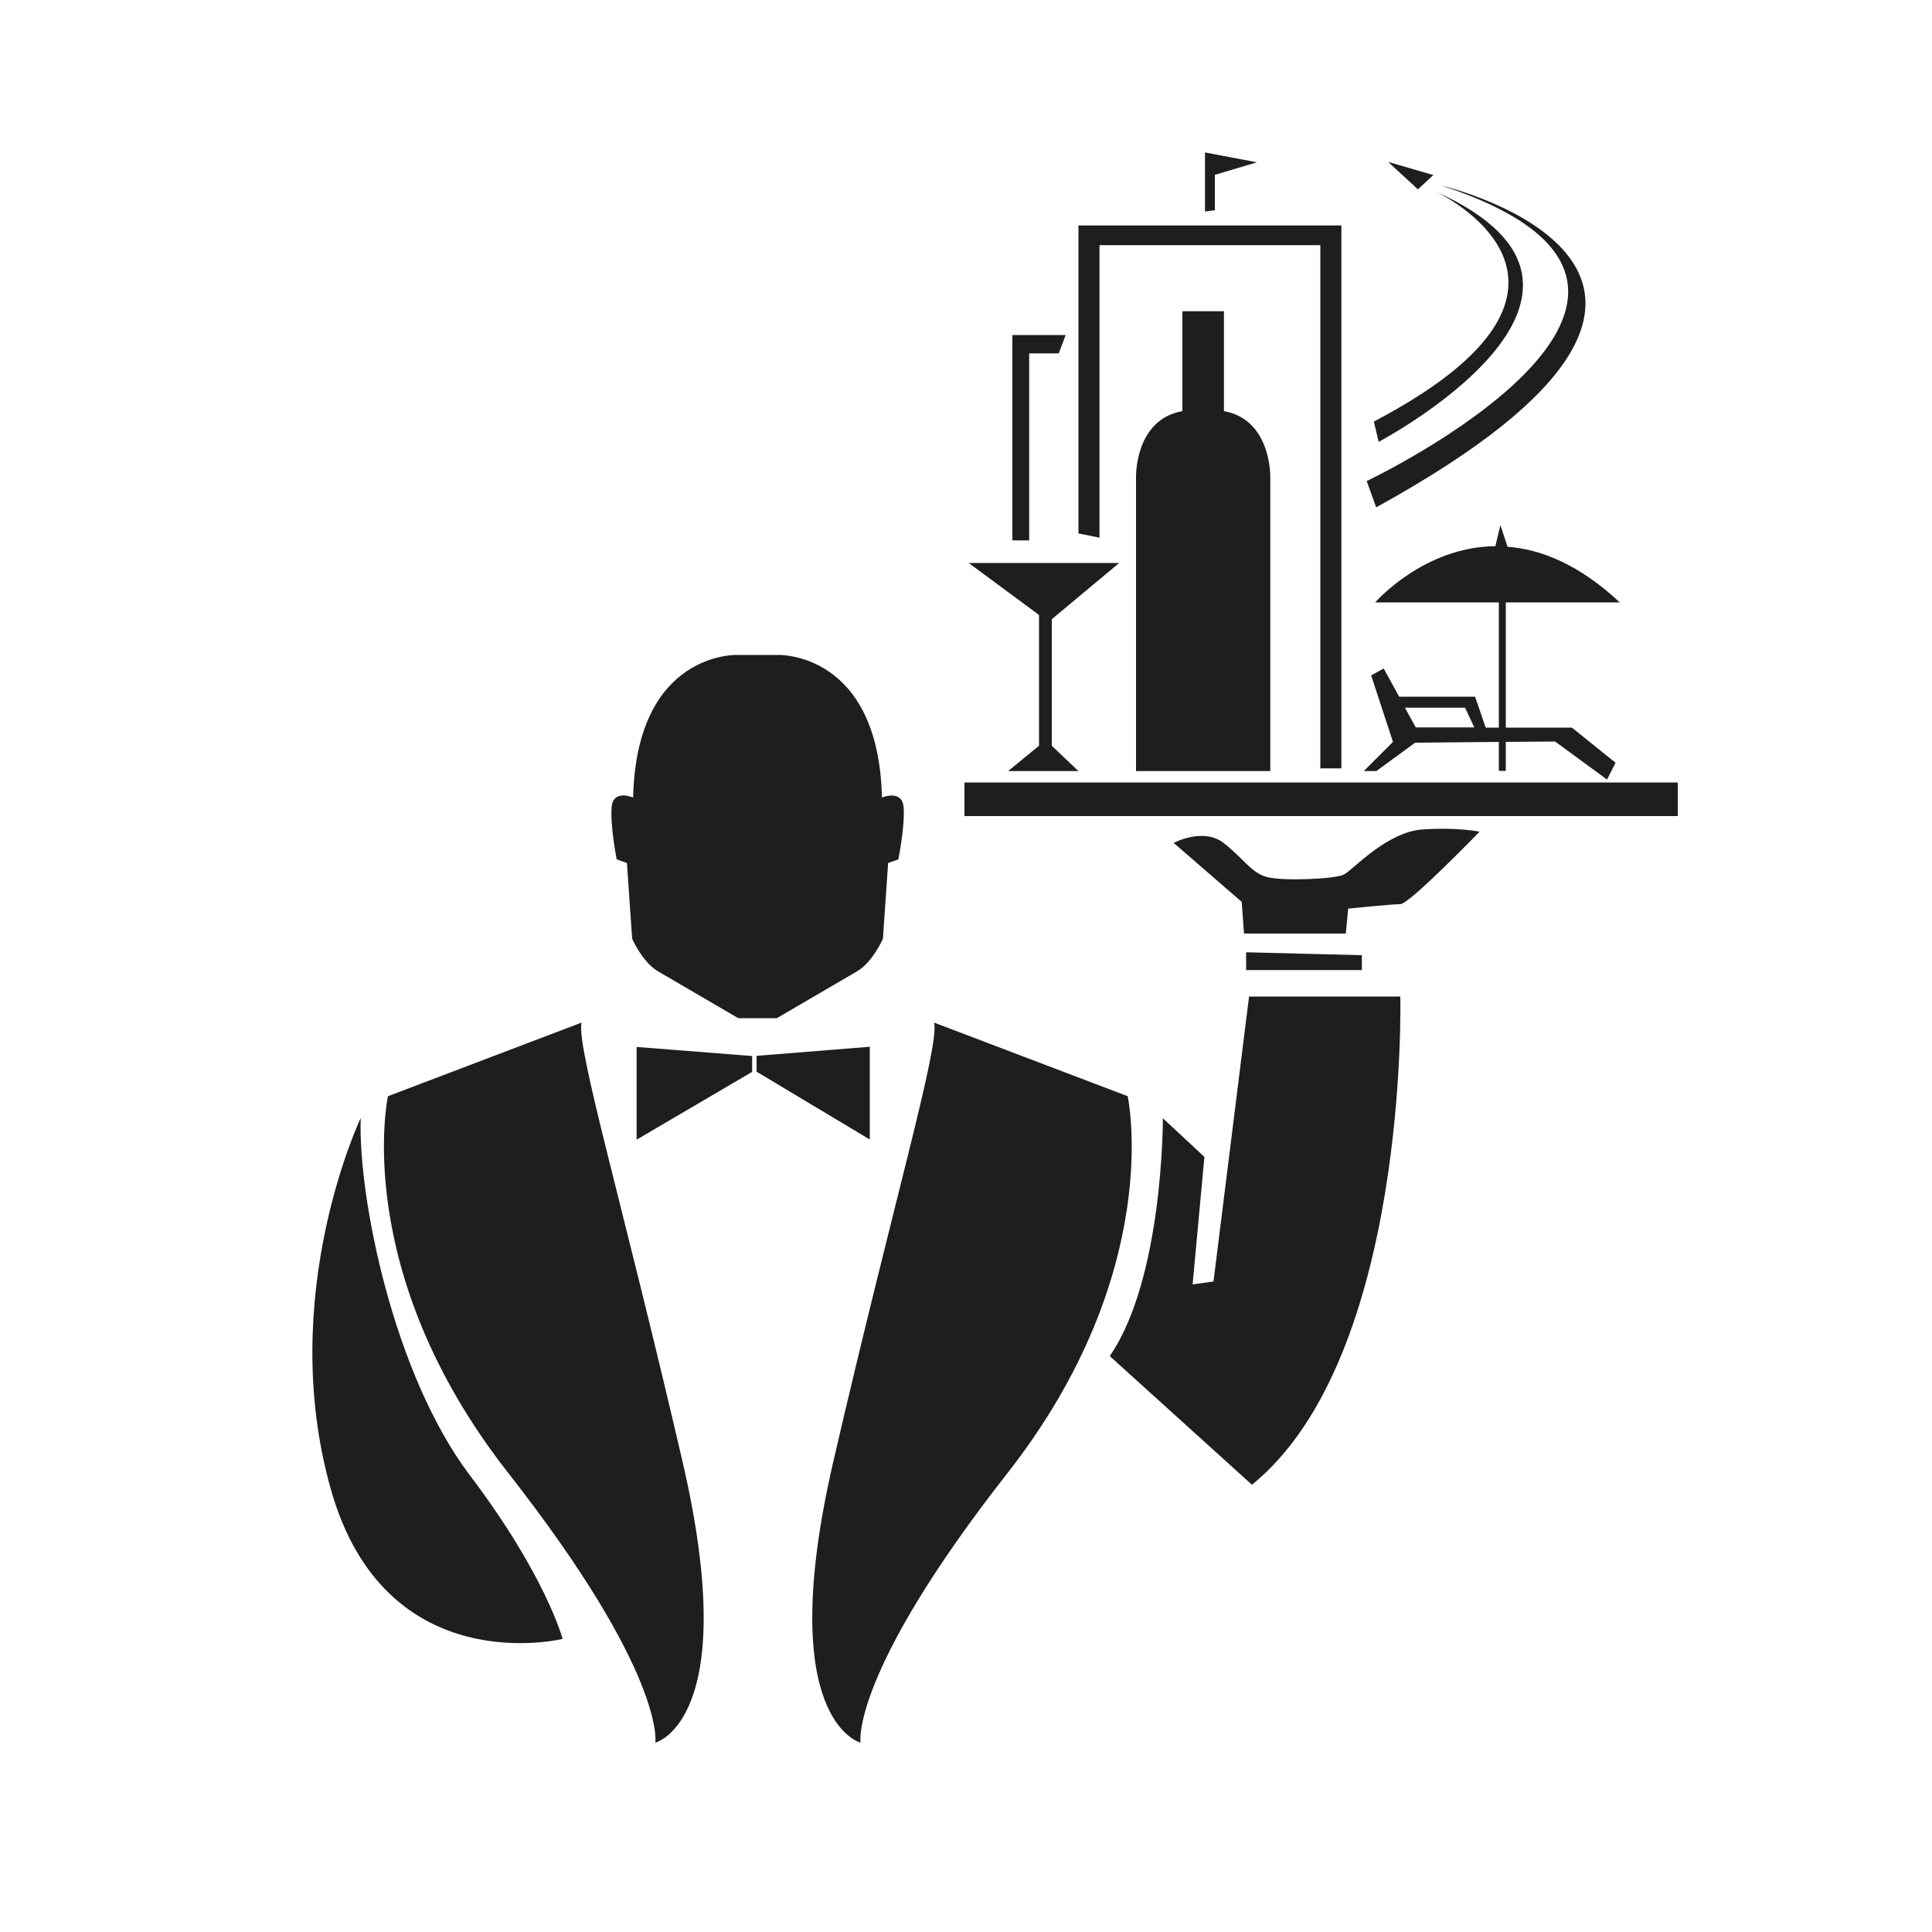 <?xml version="1.0" encoding="utf-8"?>
<!-- Generator: Adobe Illustrator 18.1.0, SVG Export Plug-In . SVG Version: 6.00 Build 0)  -->
<svg version="1.1" id="Layer_1" xmlns="http://www.w3.org/2000/svg" xmlns:xlink="http://www.w3.org/1999/xlink" x="0px" y="0px"
	 viewBox="0 0 1000 1000" enable-background="new 0 0 1000 1000" xml:space="preserve">
<g>
	<path fill="#1D1F1F" d="M402.1,527c0,0,33.6-19.6,41.6-24.3c8-4.7,13.3-16.8,13.3-16.8l2.7-39.2l5.3-1.9c0,0,3.5-17.7,2.7-27.1
		c-0.9-9.3-11.2-4.9-11.2-4.9c-1.8-75.7-53.8-73.8-53.8-73.8h-21.2c0,0-52-1.9-53.8,73.8c0,0-10.3-4.5-11.1,4.9
		c-0.9,9.3,2.6,27.1,2.6,27.1l5.3,1.9l2.7,39.2c0,0,5.3,12.1,13.3,16.8c8,4.7,41.6,24.3,41.6,24.3h8.7h2.8H402.1z M329.5,589.9
		l59.8-35.1v-8.2l-59.8-4.7V589.9z M450.2,541.8l-58.6,4.7v8.2l58.6,35.1V541.8z M301,529.3l-100.2,38.1c0,0-19.7,90.3,62.1,194.8
		C344.8,866.7,339.2,902,339.2,902s45.2-11.3,14.1-145.4C322.2,622.5,298.2,542,301,529.3z M583.7,567.4l-100.2-38.1
		c2.8,12.7-21.2,93.2-52.2,227.3c-31,134.1,14.1,145.4,14.1,145.4s-5.6-35.3,76.2-139.7C603.4,657.8,583.7,567.4,583.7,567.4z
		 M186.7,578.7c0,0-43.8,91.8-15.5,192c28.2,100.2,120,77.6,120,77.6s-8.5-32.5-48-84.7C203.7,711.4,185.3,619.7,186.7,578.7z
		 M736.5,429.3c-18.8,1.2-36.3,21.1-41,23.4c-4.7,2.3-31.6,3.5-39.9,1.2c-8.2-2.3-11.7-9.4-22.3-17.6c-10.6-8.2-25.8,0-25.8,0
		l35.2,30.5l1.2,16.4h52.7l1.2-12.9c0,0,22.3-2.3,27-2.3c4.7,0,41-37.5,41-37.5S755.3,428.1,736.5,429.3z M499.2,405v17.4h369.2V405
		H499.2z M704.9,494.4l-59.9-1.5v9.2h59.9V494.4z M646.5,515.9l-18.4,147.4l-10.8,1.5l6.1-66l-21.5-20c0,0,0.3,82.8-27.5,123.1
		l73.6,66.6c81.4-66,76.8-252.7,76.8-252.7H646.5z M657.5,399.1V247c0,0,0.7-29.8-24-34.2v-51.7h-8.7h-4H612v51.7
		c-24.8,4.4-24,34.2-24,34.2v152.1H657.5z M537.8,386l-16,13.1h36.4L544.4,386v-65.5l34.9-29.1h-77.9l36.4,26.9V386z M569.1,126.9
		h114.3v270.8h10.9V116.7H558.2v159.4l10.9,2.2V126.9z M532.7,182.9H548l3.6-9.5H524v106.3h8.7V182.9z M628.8,90.5l21.8-6.5
		l-26.9-5.1v30.6l5.1-0.7V90.5z M732.5,384.4l43.3-0.4v15h3.6V384l25.5-0.2l26.9,19.7l4.4-8.7l-22.6-18.2h-34.2v-64.8h59
		c-21-19.6-40.7-27.5-58.1-28.8l-3.7-11.2l-2.6,10.9c-37.2,0.3-62.2,29.1-62.2,29.1h64v64.8H769l-5.5-16h-39.3l-8-14.6l-6.5,3.6
		L721,384l-15.1,15.1h6.5L732.5,384.4z M758.3,366.3l4.8,10.2h-30.3l-5.6-10.2H758.3z M746.3,96.1c167.1,54.9-38.9,152.9-38.9,152.9
		l4.9,13.6C934.3,140.5,746.3,96.1,746.3,96.1z M743.2,99.2c0,0,103,48.1-32.1,119l2.5,10.5C713.6,228.7,859.7,151.6,743.2,99.2z
		 M741.9,90.6l-23.4-6.8L733.9,98L741.9,90.6z"/>
</g>
</svg>
